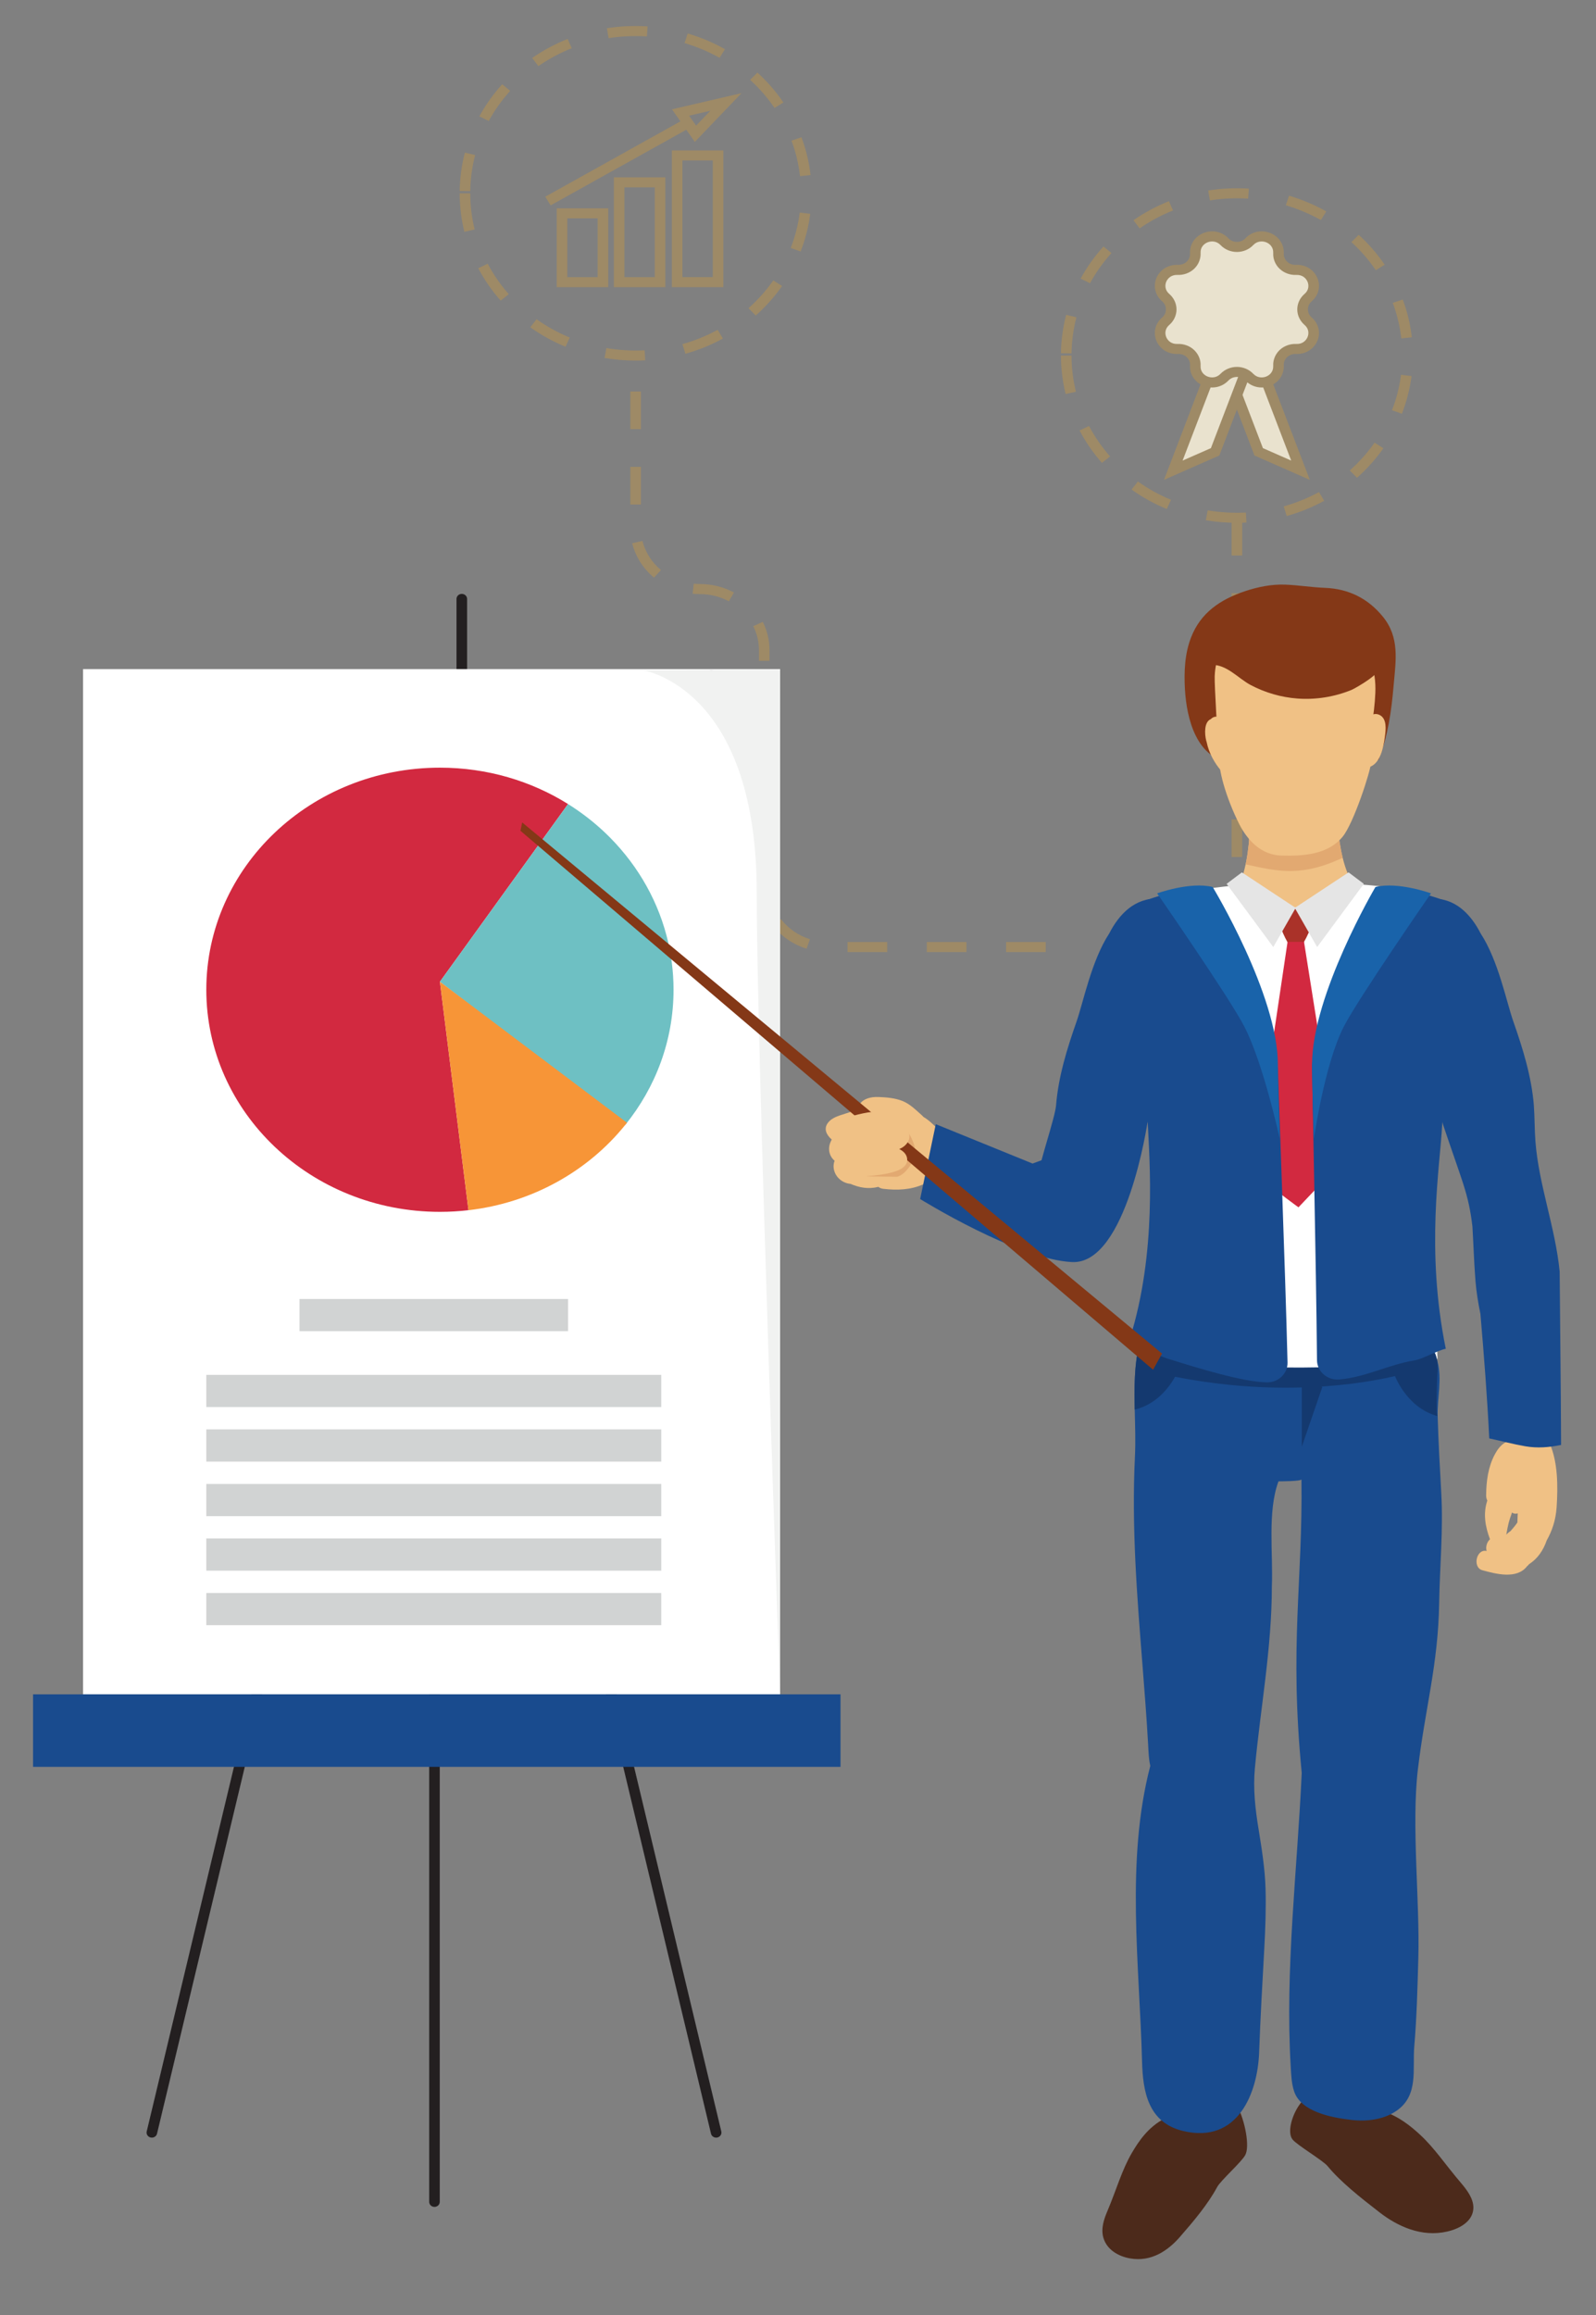 <?xml version="1.0" encoding="utf-8"?>
<!-- Generator: Adobe Illustrator 15.0.0, SVG Export Plug-In . SVG Version: 6.00 Build 0)  -->
<!DOCTYPE svg PUBLIC "-//W3C//DTD SVG 1.1//EN" "http://www.w3.org/Graphics/SVG/1.1/DTD/svg11.dtd">
<svg version="1.1" id="Capa_1" xmlns="http://www.w3.org/2000/svg" xmlns:xlink="http://www.w3.org/1999/xlink" x="0px" y="0px"
	 width="122.761px" height="178.01px" viewBox="0 0 122.761 178.01" enable-background="new 0 0 122.761 178.01"
	 xml:space="preserve">
<rect x="0" y="0" width="122.761" height="178.01" fill="#808080" stroke="none"/>
<path fill="#9E8A66" d="M95.14,40.2c-0.805,0-1.606-0.067-2.393-0.199l0.146-0.761c0.962,0.163,1.965,0.22,2.94,0.171l0.043,0.771
	C95.636,40.195,95.386,40.2,95.14,40.2z M98.97,39.678l-0.229-0.741c0.942-0.265,1.854-0.635,2.711-1.1l0.403,0.671
	C100.944,39.003,99.974,39.398,98.97,39.678z M89.747,39.139c-0.959-0.396-1.871-0.899-2.709-1.497l0.486-0.619
	c0.789,0.562,1.646,1.035,2.547,1.407L89.747,39.139z M104.377,36.738l-0.557-0.564c0.723-0.639,1.363-1.356,1.908-2.137l0.678,0.43
	C105.825,35.293,105.144,36.058,104.377,36.738z M84.76,35.592c-0.674-0.764-1.254-1.604-1.723-2.491l0.729-0.347
	c0.439,0.835,0.984,1.623,1.617,2.343L84.76,35.592z M107.831,31.814l-0.762-0.271c0.342-0.877,0.576-1.792,0.695-2.723l0.808,0.095
	C108.444,29.906,108.196,30.879,107.831,31.814z M81.965,30.299c-0.236-0.967-0.358-1.961-0.358-2.961h0.813
	c0,0.94,0.113,1.877,0.338,2.783L81.965,30.299z M82.42,27.175l-0.813-0.011c0.014-1,0.147-1.993,0.401-2.955l0.787,0.188
	C82.561,25.3,82.435,26.236,82.42,27.175z M107.784,26.02c-0.104-0.934-0.326-1.852-0.656-2.731l0.77-0.258
	c0.351,0.937,0.584,1.916,0.695,2.906L107.784,26.02z M83.842,21.779l-0.723-0.355c0.481-0.883,1.072-1.714,1.758-2.469l0.615,0.504
	C84.851,20.169,84.293,20.949,83.842,21.779z M105.823,20.777c-0.533-0.785-1.164-1.513-1.877-2.16l0.563-0.559
	c0.758,0.689,1.431,1.463,1.998,2.299L105.823,20.777z M87.659,17.56l-0.477-0.626c0.848-0.587,1.768-1.079,2.731-1.465l0.313,0.714
	C89.321,16.544,88.458,17.006,87.659,17.56z M101.599,16.921c-0.852-0.478-1.758-0.857-2.694-1.135l0.241-0.738
	c0.998,0.294,1.964,0.7,2.867,1.208L101.599,16.921z M93.062,15.41l-0.131-0.763c1.023-0.16,2.091-0.209,3.13-0.144l-0.056,0.771
	C95.028,15.214,94.026,15.258,93.062,15.41z"/>
<path fill="#9E8A66" d="M48.89,27.726c-0.803,0-1.606-0.068-2.391-0.2l0.143-0.761c0.964,0.161,1.966,0.221,2.943,0.17l0.043,0.771
	C49.385,27.717,49.137,27.726,48.89,27.726z M52.719,27.202l-0.229-0.74c0.944-0.265,1.855-0.635,2.712-1.101l0.403,0.671
	C54.694,26.529,53.724,26.921,52.719,27.202z M43.498,26.663c-0.959-0.396-1.871-0.899-2.711-1.497l0.487-0.619
	c0.788,0.563,1.646,1.035,2.547,1.407L43.498,26.663z M58.129,24.262l-0.557-0.564c0.721-0.64,1.362-1.358,1.908-2.136l0.676,0.429
	C59.577,22.818,58.895,23.582,58.129,24.262z M38.511,23.116c-0.675-0.764-1.255-1.602-1.725-2.49l0.729-0.348
	c0.439,0.836,0.984,1.623,1.618,2.342L38.511,23.116z M61.583,19.337l-0.763-0.269c0.343-0.876,0.575-1.792,0.694-2.724l0.808,0.096
	C62.194,17.43,61.945,18.405,61.583,19.337z M35.717,17.823c-0.237-0.965-0.358-1.96-0.358-2.961h0.813
	c0,0.94,0.114,1.877,0.339,2.783L35.717,17.823z M36.172,14.7l-0.813-0.011c0.014-0.999,0.147-1.993,0.4-2.954l0.789,0.186
	C36.311,12.825,36.184,13.759,36.172,14.7z M61.536,13.544c-0.106-0.932-0.328-1.852-0.656-2.729l0.767-0.26
	c0.352,0.938,0.586,1.914,0.699,2.906L61.536,13.544z M37.592,9.302l-0.721-0.355c0.481-0.883,1.072-1.713,1.756-2.467l0.617,0.504
	C38.6,7.694,38.045,8.474,37.592,9.302z M59.575,8.3c-0.535-0.784-1.167-1.513-1.878-2.16l0.563-0.558
	c0.757,0.689,1.43,1.462,1.997,2.297L59.575,8.3z M41.411,5.083l-0.479-0.625c0.848-0.586,1.767-1.079,2.73-1.463l0.314,0.713
	C43.072,4.069,42.209,4.531,41.411,5.083z M55.35,4.447c-0.85-0.478-1.756-0.857-2.695-1.135l0.24-0.738
	c1,0.295,1.965,0.699,2.868,1.208L55.35,4.447z M46.813,2.935L46.68,2.17c1.024-0.16,2.092-0.207,3.132-0.141L49.757,2.8
	C48.779,2.739,47.775,2.784,46.813,2.935z"/>
<path fill="#9E8A66" d="M80.437,73.205h-3.049v-0.771h3.049V73.205z M74.338,73.205h-3.051v-0.771h3.051V73.205z M68.239,73.205
	H65.19v-0.771h3.049V73.205z M62.04,72.947c-1.056-0.332-1.963-0.961-2.625-1.814l0.654-0.459c0.563,0.726,1.333,1.259,2.227,1.541
	L62.04,72.947z M58.377,68.206c-0.001-0.029-0.001-0.059-0.001-0.088v-2.816h0.813v2.816c0,0.024,0,0.051,0.001,0.074L58.377,68.206
	z M59.189,62.404h-0.813v-2.898h0.813V62.404z M59.189,56.608h-0.813v-2.898h0.813V56.608z M59.189,50.811h-0.813v-0.815
	c0-0.646-0.146-1.27-0.437-1.848l0.732-0.333c0.344,0.685,0.518,1.418,0.518,2.181V50.811z M56.06,46.233
	c-0.676-0.362-1.443-0.552-2.224-0.552c-0.187,0-0.374-0.011-0.56-0.028l0.085-0.77c0.157,0.017,0.314,0.023,0.475,0.023
	c0.918,0,1.825,0.227,2.621,0.651L56.06,46.233z M50.303,44.415c-0.839-0.702-1.419-1.615-1.677-2.644l0.791-0.18
	c0.22,0.871,0.711,1.646,1.422,2.242L50.303,44.415z M49.297,38.794h-0.813v-2.897h0.813V38.794z M49.297,32.998h-0.813v-2.896
	h0.813V32.998z"/>
<path fill="#9E8A66" d="M95.547,77.49h-0.813v-2.897h0.813V77.49z M95.547,71.695h-0.813v-2.898h0.813V71.695z M95.547,65.898
	h-0.813V63h0.813V65.898z M95.547,60.102h-0.813v-2.897h0.813V60.102z M95.547,54.305h-0.813v-2.898h0.813V54.305z M95.547,48.508
	h-0.813v-2.897h0.813V48.508z M95.547,42.712h-0.813v-2.896h0.813V42.712z"/>
<g>
	<g>
		<g>
			<path fill="#FFFFFF" d="M35.52,51.448v-5.396V51.448z"/>
			<path fill="#231F20" d="M35.52,51.834c-0.226,0-0.407-0.173-0.407-0.386v-5.396c0-0.214,0.183-0.387,0.407-0.387
				c0.224,0,0.408,0.173,0.408,0.387v5.396C35.928,51.661,35.744,51.834,35.52,51.834z"/>
		</g>
		<g>
			<path fill="#FFFFFF" d="M33.418,124.174v45.129V124.174z"/>
			<path fill="#231F20" d="M33.418,169.691c-0.225,0-0.405-0.172-0.405-0.388v-45.129c0-0.215,0.182-0.387,0.405-0.387
				c0.225,0,0.407,0.172,0.407,0.387v45.129C33.825,169.519,33.643,169.691,33.418,169.691z"/>
		</g>
		<g>
			<path fill="#FFFFFF" d="M21.207,124.191l-9.524,39.787L21.207,124.191z"/>
			<path fill="#231F20" d="M11.682,164.365c-0.029,0-0.06-0.002-0.092-0.01c-0.219-0.047-0.354-0.256-0.306-0.463l9.525-39.791
				c0.049-0.207,0.268-0.338,0.485-0.289c0.22,0.045,0.355,0.252,0.307,0.461l-9.524,39.791
				C12.035,164.242,11.867,164.365,11.682,164.365z"/>
		</g>
		<g>
			<path fill="#FFFFFF" d="M45.561,124.191l9.523,39.787L45.561,124.191z"/>
			<path fill="#231F20" d="M55.085,164.365c-0.186,0-0.354-0.123-0.396-0.301l-9.525-39.791c-0.05-0.209,0.088-0.416,0.308-0.461
				c0.218-0.049,0.437,0.082,0.485,0.289l9.525,39.791c0.049,0.207-0.087,0.416-0.308,0.463
				C55.146,164.364,55.115,164.365,55.085,164.365z"/>
		</g>
		<rect x="6.388" y="51.448" fill="#FFFFFF" width="53.617" height="78.833"/>
		<rect x="2.542" y="130.281" fill="#194B8E" width="62.108" height="5.574"/>
		<g>
			<path fill="#D22940" d="M33.838,59.027c3.64,0,7.026,1.028,9.855,2.797l-9.855,13.661l2.196,17.568c0.46-0.053,0.46-0.053,0,0
				c-0.72,0.084-1.452,0.128-2.196,0.128c-9.923,0-17.969-7.646-17.969-17.078S23.915,59.027,33.838,59.027z"/>
		</g>
		<path fill="#6EC0C3" d="M51.807,76.103c0,3.911-1.386,7.515-3.715,10.394L33.838,75.485l9.855-13.661
			c1.027,0.643,1.983,1.382,2.85,2.205c2.254,2.145,3.914,4.854,4.719,7.889C51.619,73.256,51.807,74.659,51.807,76.103z"/>
		<path fill="#F79537" d="M48.227,86.329c-0.045,0.057-0.088,0.112-0.135,0.167c-2.859,3.546-7.153,5.991-12.059,6.559
			l-2.196-17.569L48.227,86.329z"/>
		<rect x="23.039" y="99.882" fill="#D1D3D3" width="20.654" height="2.474"/>
		<rect x="15.869" y="105.715" fill="#D1D3D3" width="34.992" height="2.476"/>
		<rect x="15.869" y="109.908" fill="#D1D3D3" width="34.992" height="2.476"/>
		<rect x="15.869" y="114.103" fill="#D1D3D3" width="34.992" height="2.475"/>
		<rect x="15.869" y="118.295" fill="#D1D3D3" width="34.992" height="2.476"/>
		<rect x="15.869" y="122.487" fill="#D1D3D3" width="34.992" height="2.474"/>
		<path fill="#F1F2F1" d="M60.006,51.48l-10.547,0.052c0.894,0.184,8.746,2.073,8.746,17.086c0,12.024,1.801,61.665,1.801,61.665
			V51.48z"/>
		<path fill="#C9C9C9" d="M54.568,51.533l0.33-0.002C54.693,51.488,54.568,51.533,54.568,51.533z"/>
	</g>
	<g>
		<path fill="#4C2A1B" d="M102.694,161.823c0.059-0.014,0.12-0.021,0.184-0.026c0.34-0.192,1.285-0.041,1.756,0.168
			c0.516,0.033,1.095,0.144,1.523,0.281c1.434,0.454,2.393,1.271,3.072,1.896c1.11,1.022,1.944,2.299,3.131,3.688
			c0.449,0.527,0.988,1.217,0.969,1.951c-0.023,0.926-0.896,1.551-2.018,1.807c-1.97,0.451-3.806-0.4-5.185-1.465
			c-1.53-1.182-3.021-2.367-4.008-3.564c-0.377-0.459-2.341-1.602-2.703-2.057C98.577,163.451,100.854,158.978,102.694,161.823z"/>
		<path fill="#4C2A1B" d="M92.79,162.265c-0.055-0.019-0.113-0.029-0.174-0.039c-0.337-0.273-1.213-0.048-1.629,0.256
			c-0.484,0.053-1.018,0.213-1.406,0.414c-1.283,0.66-2.016,1.787-2.511,2.627c-0.778,1.321-1.207,2.879-1.89,4.485
			c-0.248,0.586-0.523,1.33-0.308,2.067c0.266,0.892,1.121,1.418,2.069,1.58c1.615,0.277,2.892-0.594,3.816-1.655
			c1.068-1.226,2.146-2.504,2.863-3.832c0.283-0.524,1.863-1.908,2.162-2.461C96.499,164.392,94.356,157.91,92.79,162.265z"/>
		<path fill="#843817" d="M106.036,58.42c-0.047,0.019-0.094,0.039-0.143,0.065c-2.105,1.184-4.479,1.913-6.941,1.464
			c-1.379-0.251-2.686-0.787-4.016-1.066c-0.027-0.064-0.06-0.132-0.087-0.196c-2.823-0.274-3.577-3.418-3.707-5.709
			c-0.074-1.322-0.016-2.718,0.474-3.969c0.732-1.88,2.221-2.91,4.168-3.558c0.975-0.324,2.029-0.537,3.066-0.498
			c1.021,0.039,2.03,0.207,3.055,0.247c1.846,0.071,3.332,0.829,4.459,2.212c1.318,1.613,0.995,3.396,0.832,5.287
			C107.026,54.677,106.763,56.574,106.036,58.42z"/>
		<path fill="#F0C185" d="M95.045,69.011c0.012-0.081,0.02-0.162,0.027-0.244c0.309-0.753,0.57-1.519,0.738-2.304
			c0.02-0.076,0.032-0.151,0.048-0.229c0.168-0.885,0.252-1.774,0.271-2.668c0.181-0.094,0.477-0.033,0.49,0.201
			c0.008,0.129,0.008,0.254,0.002,0.382c0.435-0.197,0.992-0.177,1.442,0.021c0.468-0.062,0.968,0.074,1.313,0.387
			c0.19,0.013,0.379,0.052,0.554,0.12l0.026-0.001c0.258-0.302,0.621-0.471,1.006-0.516c0.468-0.479,1.367-0.591,1.992-0.291
			c0.01,0.291,0.037,0.582,0.084,0.877c0.063,0.396,0.137,0.806,0.238,1.213c0,0,0,0,0.001,0c0.216,0.875,0.548,1.745,1.101,2.488
			c0.05,0.204,0.084,0.412,0.103,0.623c0.002,0.012,0,0.022-0.002,0.035c0.483,0.467,0.641,1.211-0.019,1.783
			c-0.471,0.408-1.065,0.584-1.693,0.646c-0.229,0.426-0.707,0.684-1.244,0.743c-2.137,0.243-5.067,0.362-6.698-1.227
			C94.167,70.411,94.353,69.476,95.045,69.011z"/>
		<path fill="#E2A971" d="M95.812,66.463c1.038,0.215,2.386,0.578,3.813,0.498c1.641-0.092,2.826-0.641,3.655-1
			c-0.104-0.406-0.177-0.815-0.239-1.213c-0.047-0.295-0.074-0.586-0.084-0.877c-0.625-0.3-1.523-0.188-1.992,0.291
			c-0.385,0.045-0.748,0.214-1.006,0.516l-0.025,0.002c-0.174-0.069-0.361-0.108-0.555-0.121c-0.346-0.313-0.846-0.447-1.313-0.387
			c-0.451-0.198-1.01-0.22-1.443-0.021c0.006-0.128,0.006-0.253-0.002-0.382c-0.015-0.234-0.311-0.295-0.49-0.201
			c-0.021,0.894-0.104,1.783-0.271,2.668C95.845,66.312,95.831,66.387,95.812,66.463z"/>
		<path fill="#F0C185" d="M94.616,61.783c-0.371-0.95-0.68-1.972-0.795-2.82c-0.039-0.288-0.068-0.572-0.084-0.855
			c-0.072-1.355-0.33-5.4-0.305-6.109c0.053-1.455,0.595-2.307,1.407-2.77c0.884-0.504,2.086-0.544,3.328-0.4
			c1.777,0.206,3.707-0.475,5.41,0.254c1.81,0.773,2.279,2.451,2.211,4.197c-0.035,0.854-0.144,1.729-0.291,2.574
			c-0.164,0.924,0.035,1.83-0.029,2.75c-0.053,0.733-1.354,4.713-2.198,5.737c-1.132,1.371-3.008,1.492-4.712,1.445
			c-1.546-0.043-2.592-1.164-3.227-2.396C95.09,62.914,94.842,62.363,94.616,61.783z"/>
		<path fill="#F0C185" d="M104.692,58.43c-0.041-0.047-0.068-0.106-0.076-0.182c-0.006-0.061-0.008-0.12-0.011-0.179
			c-0.063-0.087-0.089-0.199-0.044-0.321c0.02-0.049,0.036-0.098,0.055-0.147c0.039-0.464,0.17-0.918,0.403-1.328
			c-0.233-0.015-0.452-0.224-0.301-0.465c0.263-0.421,0.768-1.136,1.387-0.839c0.592,0.281,0.488,1.144,0.421,1.644
			c-0.128,0.948-0.398,2.555-1.744,2.414C104.43,58.99,104.45,58.579,104.692,58.43z"/>
		<path fill="#F0C185" d="M93.131,55.295c0.104-0.105,0.226-0.179,0.369-0.188c0.418-0.027,0.652,0.442,0.785,0.85
			c0.078,0.24-0.043,0.419-0.201,0.475c0.15,0.562,0.24,1.167,0.316,1.427c0.063,0.211-0.048,0.398-0.191,0.475
			c-0.015,0.021-0.03,0.038-0.049,0.056c0.076,0.126,0.155,0.251,0.236,0.37c0.229,0.347-0.21,0.803-0.476,0.494
			c-0.476-0.549-0.938-1.349-1.102-2.176c-0.014-0.047-0.027-0.093-0.041-0.139C92.649,56.43,92.61,55.51,93.131,55.295z"/>
		<path fill="#FFFFFF" d="M89.268,82.405c-0.001-0.045-0.003-0.088-0.011-0.13c1.049-1.902,0.316-3.63,0.309-5.951
			c-0.008-1.918-0.293-3.942-0.979-5.742c-0.6-1.578,3.604-2.248,6.654-2.521c0.196,0.512,0.473,0.991,0.846,1.424
			c1.16,0.02,2.322,0.225,3.479,0.283c1.115,0.057,2.847,0.155,3.613-0.813c0.229-0.291,0.564-0.375,0.869-0.324
			c0.158-0.205,0.307-0.417,0.439-0.637c3.557,0.256,7.168,0.945,6.958,2.718c-0.063,0.503-0.604,1.196-0.79,1.688
			c-0.305,0.812-0.547,1.641-0.689,2.493c-0.227,1.347-0.406,2.669-0.182,4.021c0.301,1.805,0.539,3.585,1.275,5.27
			c-0.041,0.112-0.068,0.23-0.084,0.353c-0.523,3.848-1.052,7.713-0.886,11.602c0.121,2.774,0.451,5.564,0.476,8.348
			c-0.164,0.082-0.344,0.162-0.546,0.242c-0.108,0.043-0.219,0.086-0.325,0.127c-4.871,1.871-10.169,2.615-15.369,2.164
			c-1.936-0.168-3.967-0.557-5.459-1.775c-0.084-0.069-0.168-0.143-0.25-0.219c-0.115-0.106-0.221-0.213-0.316-0.317
			C89.417,97.334,89.397,89.835,89.268,82.405z"/>
		<path fill="#194B8E" d="M87.875,127.997c-0.422-5.326-0.842-10.619-0.578-16.011c0.057-1.153,0.012-2.371-0.018-3.602
			c-0.031-1.5-0.031-3.016,0.221-4.438c0.934,0.185,1.873,0.289,2.813,0.427c0.909,0.135,1.808,0.327,2.715,0.476
			c1.931,0.307,3.882,0.522,5.837,0.623c3.866,0.19,7.821-0.06,11.557-1.078c0.017-0.004,0.027-0.011,0.041-0.017
			c0.037,0.09,0.07,0.185,0.098,0.285c0.38,1.383-0.016,2.827,0.021,4.228c0.058,1.981,0.17,3.961,0.278,5.938
			c0.158,2.801-0.116,5.604-0.161,8.409c-0.076,4.767-1.076,8.082-1.638,12.813c-0.508,4.291,0.158,10.162,0.034,14.523
			c-0.067,2.281-0.118,4.529-0.313,6.795c-0.146,1.732,0.354,3.736-1.348,4.922c-0.984,0.688-2.285,0.857-3.498,0.713
			c-1.511-0.178-3.865-0.613-4.394-2.191c-0.203-0.604-0.226-1.274-0.262-1.904c-0.447-7.465,0.508-15.125,0.846-22.59
			c-0.959-9.85,0.084-14.646-0.021-22.571c0,0.155-1.596,0.151-1.766,0.155c-0.863,2.32-0.406,5.586-0.51,8.043
			c0,4.785-0.869,9.304-1.306,14.017c-0.146,1.569,0.026,3.112,0.281,4.664c0.245,1.517,0.49,3.024,0.538,4.563
			c0.046,1.541-0.011,3.084-0.095,4.625c-0.146,2.658-0.301,5.311-0.395,7.971c-0.109,3.125-1.617,7.072-5.834,6.074
			c-2.726-0.646-3.111-3.055-3.174-5.351c-0.196-7.426-1.271-15.44,0.634-22.729c-0.126-0.537-0.132-1.074-0.167-1.658
			C88.196,132.069,88.034,130.03,87.875,127.997z"/>
		<path fill="#14396F" d="M105.211,103.101c0.902,1.176,2.039,2.586,2.039,2.586s0.889,2.543,3.332,3.203
			c-0.15-0.039-0.051-2.8-0.031-3.084c0.063-0.91,0.102-1.914-0.822-2.464c-0.711-0.437-1.797-0.433-3.387-0.312
			C105.963,103.062,105.588,103.081,105.211,103.101z"/>
		<path fill="#14396F" d="M87.28,108.387c2.527-0.616,3.438-3.233,3.438-3.233s0.424-0.523,0.957-1.201
			c-0.291-0.025-0.576-0.072-0.856-0.146c0.003-0.041,0.008-0.082,0.014-0.125c0.043-0.557-0.52-1.027-1.004-1.014
			c-0.004,0-0.008,0-0.01,0c0-0.08-0.012-0.16-0.037-0.23c-0.643,0.023-1.146,0.133-1.539,0.375
			c-0.27,0.162-0.482,0.389-0.652,0.689C87.247,105.056,87.245,106.73,87.28,108.387z"/>
		<polygon fill="#14396F" points="101.708,106.655 100.131,111.24 100.131,105.531 		"/>
		<path fill="#AA3229" d="M99.661,69.81l1.258,1.277c0,0-0.738,1.998-1.258,1.998s-1.228-1.953-1.228-1.953L99.661,69.81z"/>
		<path fill="#14396F" d="M108.596,105.465c0,0-7.995,2.64-19.124,0.207c1.547-0.903,1.547-0.903,1.547-0.903s8.336,0.866,16.879,0
			C108.105,105.335,108.596,105.465,108.596,105.465z"/>
		<path fill="#D22940" d="M100.303,72.424l1.126,7.096v11.675l-1.553,1.638c0,0-1.902-1.376-1.902-1.509c0-0.132,0-11.76,0-11.76
			l1.062-7.142L100.303,72.424z"/>
		<path fill="#194B8E" d="M100.918,81.872c0,0.786,0.318,15.478,0.383,22.725c0.01,0.862,0.785,1.538,1.693,1.473
			c2.019-0.154,3.832-1.156,5.832-1.473c0.586-0.095,1.797-0.785,2.381-0.886c-1.561-7.641-0.443-13.994-0.277-17.229
			c0.074-1.486,0.133-2.302,0.133-2.302l1.246-14.371c0,0-1.85-1.164-5.729-1.607C106.579,68.202,100.918,80.807,100.918,81.872z"/>
		<path fill="#F0C185" d="M64.196,89.253c-0.479-0.418-0.554-1.052-0.22-1.629c-0.397-0.354-0.668-0.83-0.264-1.326
			c0.436-0.528,1.315-0.609,1.906-0.885c0.149-0.071,0.287-0.07,0.402-0.027c0.563-0.188,1.166-0.284,1.842-0.255
			c0.434,0.021,0.887,0.055,1.346,0.109c0.942,0.116,1.832,0.521,2.511,1.172c0.43,0.413,0.889,0.789,1.379,1.128
			c-0.052,0.379-0.265,0.744-0.573,1c0.025,0.127,0.013,0.271-0.061,0.423c-0.202,0.435-0.108,0.903-0.416,1.325
			c-0.25,0.342-0.596,0.578-0.981,0.754c-0.996,0.455-2.06,0.494-3.132,0.367c-0.156-0.018-0.276-0.074-0.375-0.15
			c-0.756,0.193-1.463,0.063-2.139-0.229c-0.096-0.01-0.189-0.025-0.283-0.053C64.329,90.732,63.938,89.915,64.196,89.253z"/>
		<path fill="#194B8E" d="M89.868,79.003c-0.051-0.014-0.098-0.029-0.146-0.051c-0.135,0.141-0.288,0.383-0.465,0.814
			c0.019,0.477-0.039,0.959-0.143,1.436c0.305,0.157,0.518,0.471,0.411,0.881c-0.616,2.439-1.463,4.816-2.28,7.201
			c-0.384,1.113-0.791,2.228-1.033,3.379c-0.113,0.542-0.758,1.089-0.824,1.637c-0.014,0.221-0.024,0.438-0.035,0.658
			c-0.239-0.094-0.485-0.182-0.737-0.259c-1.554-0.777-2.669-1.133-4.465-1.067c-0.053,0-0.105,0-0.158,0.001
			c0.457-1.956-0.301-1.23-0.147-3.193c0.069-0.929,1.313-4.521,1.384-5.447c0.176-2.214,0.851-4.373,1.579-6.453
			c0.518-1.479,1.145-4.676,2.509-6.762c0.748-1.463,1.958-2.76,3.823-2.687c0.709,0.029,0.954,0.729,0.729,1.192
			c0.52,0.44,0.754,1.142,0.92,1.827c0.457,1.893,1.549,4.023,0.811,5.978C91.342,78.767,90.638,79.21,89.868,79.003z"/>
		<path fill="#194B8E" d="M86.899,102.962c0.615,0.399,2.061,1.239,2.88,1.496c2.472,0.774,5.8,1.795,7.653,1.834
			c0.893,0.021,1.618-0.675,1.602-1.521c-0.172-7.188-0.732-21.716-0.732-22.5c0-1.066-5.674-14.07-5.674-14.07
			c-3.883,0.443-5.729,1.607-5.729,1.607l1.246,14.371c0,0,0.067,0.721,0.131,2.038C88.418,89.275,89.004,96.249,86.899,102.962z"/>
		<path fill="#1963AA" d="M105.797,68.202c0,0-4.879,8.277-4.879,13.67c0,1.596,0.142,5.697,0.142,5.697s0.819-5.743,2.3-8.627
			c1.127-2.197,6.709-10.25,6.709-10.25S107.543,67.775,105.797,68.202z"/>
		<path fill="#1963AA" d="M93.276,68.202c0,0,5.018,8.277,5.018,13.67c0,1.596,0.142,5.697,0.142,5.697s-1.24-5.743-2.72-8.627
			c-1.129-2.197-6.711-10.25-6.711-10.25S91.528,67.775,93.276,68.202z"/>
		<polygon fill="#E5E5E5" points="103.73,67.078 99.592,69.81 101.312,72.82 104.903,67.96 		"/>
		<polygon fill="#E5E5E5" points="95.522,67.078 99.661,69.81 97.938,72.82 94.349,67.96 		"/>
		<path fill="#F0C185" d="M114.02,120.737c1.024,0.281,2.649,0.722,3.436-0.305c0.051-0.043,0.1-0.09,0.146-0.145
			c0.005-0.006,0.01-0.012,0.016-0.018c0.646-0.42,1.088-1.052,1.35-1.822c0.412-0.729,0.693-1.541,0.764-2.545
			c0.105-1.578,0.103-3.473-0.528-4.896c-0.447-1.006-1.369-0.905-1.91-0.308c-0.106-0.045-0.232-0.051-0.373,0.003
			c-0.397,0.147-0.795-0.011-1.19,0.245c-0.324,0.207-0.564,0.527-0.76,0.898c-0.503,0.949-0.651,2.027-0.66,3.139
			c-0.001,0.16,0.035,0.293,0.09,0.398c-0.338,1.01-0.156,2.008,0.205,2.975c-0.228,0.201-0.353,0.58-0.256,0.903
			C113.562,119.067,113.233,120.521,114.02,120.737z M115.862,118.004c0.053-0.306,0.104-0.604,0.178-0.899
			c0.061-0.244,0.135-0.455,0.221-0.683c0.029-0.078,0.029-0.116,0.025-0.133c0.006,0.012,0.021,0.03,0.068,0.051
			c0.145,0.065,0.272,0.065,0.384,0.021c0,0.019,0.001,0.039,0.001,0.058c0.002,0.149-0.037,0.722-0.017,0.597
			c-0.004,0.021-0.01,0.041-0.014,0.061c-0.158,0.232-0.34,0.445-0.526,0.656C116.057,117.808,115.952,117.9,115.862,118.004z"/>
		<path fill="#194B8E" d="M110.555,69.105c1.592,0.146,2.653,1.34,3.335,2.672c1.363,2.086,1.99,5.283,2.511,6.762
			c0.729,2.08,1.403,4.239,1.579,6.453c0.068,0.927,0.051,1.857,0.123,2.784c0.257,3.335,1.529,6.596,1.863,9.997
			c0.033,4.442,0.093,8.884,0.109,13.33c-0.908,0.188-1.818,0.264-2.748,0.104c-0.936-0.162-1.853-0.408-2.777-0.606
			c-0.158-3.199-0.404-6.386-0.68-9.574c-0.174-0.849-0.313-1.696-0.381-2.548c-0.109-1.393-0.152-2.786-0.234-4.18
			c-0.065-0.548-0.148-1.095-0.264-1.637c-0.244-1.151-0.652-2.266-1.033-3.379c-0.627-1.824-1.268-3.643-1.813-5.489
			C110.194,78.896,110.424,74.001,110.555,69.105z"/>
		<path fill="#843817" d="M93.122,48.99c0.063-0.004,0.129-0.002,0.193-0.002c-0.148-0.312-0.09-0.646,0.092-0.906
			c0.002-0.031,0.002-0.061,0.002-0.09c0.098-1.299,2.146-1.365,2.24-0.176c0.078-0.021,0.163-0.033,0.255-0.033
			c1.511-0.016,2.968,0.306,4.462,0.459c1.184,0.119,2.396,0.205,3.549,0.508c0.508-0.275,1.248-0.172,1.418,0.524
			c0.051,0.209,0.069,0.406,0.066,0.595c0.135,0.121,0.24,0.285,0.297,0.502c0.035,0.135,0.057,0.261,0.072,0.386
			c0.104,0.104,0.205,0.212,0.305,0.321c0.014,0.014,0.025,0.027,0.038,0.043c0.458,0.499-1.878,1.814-2.149,1.925
			c-1.305,0.536-2.748,0.771-4.166,0.665c-1.258-0.093-2.49-0.453-3.594-1.037c-0.99-0.524-1.854-1.616-3.08-1.553
			C91.681,51.194,91.685,49.064,93.122,48.99z"/>
		<path fill="#194B8E" d="M88.276,86.219c0,0-1.607,11.023-5.812,10.824c-4.2-0.2-11.688-4.848-11.688-4.848l1.202-5.756
			l7.443,3.027L88.276,86.219z"/>
		<path fill="#E2A971" d="M70.364,88.557c0.021-0.19-0.001-0.383-0.063-0.563c-0.172-0.507-0.576-1.437-1.137-1.056
			c-0.75,0.514-2.568,3.513-2.568,3.513l2.389,0.032c0.585-0.104,1.284-1.063,1.349-1.641L70.364,88.557z"/>
		<path fill="#F0C185" d="M67.588,84.351c0.602,0.024,1.248,0.076,1.811,0.298c0.59,0.23,1.033,0.689,1.498,1.095
			c0.556,0.479-0.153,1.365-0.71,0.885c-0.644-0.557-1.088-0.987-1.97-1.094c-0.297-0.037-0.617-0.09-0.918-0.068
			c-0.063,0.004-0.141,0.002-0.209,0.015c0,0.008,0.002,0.016,0.002,0.024c0.041,0.119,0.093,0.233,0.152,0.345
			c0.321,0.652-0.752,1.065-1.07,0.415C65.577,85.051,66.303,84.295,67.588,84.351z"/>
		<polygon fill="#843817" points="40.165,63.238 40.032,63.88 88.693,105.321 89.379,104.079 		"/>
		<path fill="#F0C185" d="M64.245,86.14c0.93-0.195,1.926-0.558,2.871-0.649c0.525-0.053,1.227,0.157,1.324,0.748
			c0.02,0.114,0.014,0.218-0.015,0.313c0.518-0.055,1.146-0.043,1.416,0.439c0.322,0.572-0.129,1.158-0.676,1.358
			c0.295,0.148,0.539,0.369,0.6,0.678c0.265,1.351-2.926,1.339-3.654,1.484c-0.729,0.146-0.971-0.952-0.243-1.099
			c0.072-0.015,0.146-0.026,0.219-0.04c-0.244-0.016-0.482-0.061-0.728-0.143c-0.545-0.184-0.5-0.954,0.058-1.084
			c0.119-0.026,0.239-0.053,0.359-0.075c-0.299-0.02-0.596-0.084-0.888-0.22c-0.27-0.125-0.4-0.382-0.379-0.618
			c-0.008,0.003-0.016,0.004-0.021,0.005C63.764,87.392,63.52,86.294,64.245,86.14z"/>
	</g>
	<g>
		<path fill="#9E8A66" d="M46.783,22.081h-3.96v-6.064h3.96V22.081z M43.636,21.309h2.335v-4.521h-2.335V21.309z"/>
		<path fill="#9E8A66" d="M51.178,22.081h-3.962v-8.448h3.962V22.081z M48.031,21.309h2.334v-6.903h-2.334V21.309z"/>
		<path fill="#9E8A66" d="M55.64,22.081h-3.962V11.566h3.962V22.081z M52.491,21.309h2.335v-8.971h-2.335V21.309z"/>
		<polygon fill="#9E8A66" points="42.352,15.792 41.941,15.126 52.708,9.124 53.119,9.792 		"/>
		<path fill="#9E8A66" d="M53.444,10.911l-1.757-2.506l5.35-1.243L53.444,10.911z M53.008,8.894l0.535,0.766l1.101-1.146
			L53.008,8.894z"/>
	</g>
</g>
<g>
	<g>
		<polygon fill="#E9E2CE" points="95.87,25.29 100.032,36.156 96.815,34.741 93.508,26.108 		"/>
		<path fill="#9E8A66" d="M100.749,36.898l-4.258-1.873l-3.504-9.148l3.127-1.081L100.749,36.898z M97.14,34.458l2.176,0.957
			l-3.688-9.629l-1.598,0.553L97.14,34.458z"/>
	</g>
	<g>
		<polygon fill="#E9E2CE" points="94.407,25.29 90.247,36.156 93.463,34.741 96.771,26.108 		"/>
		<path fill="#9E8A66" d="M89.532,36.898l4.633-12.104l3.127,1.081l-3.504,9.148L89.532,36.898z M94.651,25.786l-3.688,9.629
			l2.177-0.957l3.108-8.119L94.651,25.786z"/>
	</g>
	<g>
		<path fill="#E9E2CE" d="M94.185,18.584L94.185,18.584c-0.813-0.855-2.309-0.269-2.244,0.883l0,0
			c0.039,0.726-0.59,1.321-1.354,1.284l0,0c-1.211-0.059-1.83,1.359-0.93,2.133l0,0c0.566,0.486,0.566,1.332,0,1.816l0,0
			c-0.9,0.773-0.281,2.191,0.93,2.133l0,0c0.764-0.037,1.393,0.562,1.354,1.285l0,0c-0.063,1.15,1.431,1.738,2.244,0.884l0,0
			c0.511-0.539,1.398-0.539,1.911,0l0,0c0.813,0.854,2.304,0.268,2.241-0.884l0,0c-0.039-0.725,0.592-1.322,1.354-1.285l0,0
			c1.209,0.06,1.828-1.358,0.929-2.133l0,0c-0.565-0.484-0.565-1.33,0-1.816l0,0c0.899-0.772,0.28-2.19-0.929-2.133l0,0
			c-0.764,0.037-1.395-0.56-1.354-1.284l0,0c0.063-1.15-1.43-1.738-2.241-0.883l0,0C95.584,19.122,94.695,19.122,94.185,18.584z"/>
		<path fill="#9E8A66" d="M97.043,29.795c-0.467,0-0.918-0.188-1.25-0.536c-0.168-0.178-0.398-0.275-0.652-0.275
			c-0.253,0-0.485,0.099-0.654,0.275c-0.487,0.514-1.235,0.674-1.905,0.409c-0.674-0.264-1.084-0.88-1.045-1.569
			c0.014-0.24-0.078-0.468-0.259-0.637c-0.178-0.17-0.414-0.257-0.668-0.244c-0.723,0.034-1.374-0.354-1.651-0.992
			c-0.278-0.638-0.108-1.35,0.431-1.813c0.188-0.16,0.291-0.382,0.291-0.622c0-0.239-0.104-0.461-0.291-0.621
			c-0.539-0.464-0.709-1.174-0.431-1.813c0.277-0.64,0.926-1.025,1.651-0.992c0.253,0.01,0.49-0.075,0.668-0.244
			c0.181-0.171,0.271-0.396,0.259-0.637c-0.039-0.689,0.371-1.307,1.045-1.569c0.67-0.265,1.418-0.104,1.905,0.408l0,0
			c0.169,0.179,0.401,0.276,0.654,0.276c0.254,0,0.484-0.099,0.652-0.276c0.487-0.513,1.235-0.673,1.906-0.408
			c0.672,0.265,1.081,0.88,1.045,1.569c-0.014,0.24,0.078,0.466,0.258,0.637c0.18,0.169,0.416,0.256,0.668,0.244
			c0.729-0.035,1.373,0.354,1.651,0.992c0.279,0.639,0.109,1.349-0.429,1.813c-0.188,0.16-0.291,0.382-0.291,0.621
			c0,0.24,0.104,0.462,0.291,0.622c0.538,0.463,0.708,1.175,0.429,1.813c-0.278,0.639-0.925,1.026-1.651,0.992
			c-0.252-0.013-0.488,0.074-0.668,0.244c-0.18,0.169-0.271,0.396-0.258,0.637c0.036,0.689-0.373,1.307-1.045,1.569
			C97.486,29.753,97.264,29.795,97.043,29.795z M95.14,28.211c0.479,0,0.938,0.194,1.258,0.531c0.308,0.323,0.715,0.323,0.992,0.213
			c0.277-0.107,0.564-0.382,0.543-0.816c-0.024-0.455,0.154-0.898,0.492-1.222c0.341-0.322,0.81-0.492,1.285-0.47
			c0.459,0.024,0.744-0.251,0.859-0.517c0.116-0.265,0.117-0.65-0.223-0.943c-0.355-0.305-0.562-0.74-0.562-1.195
			s0.205-0.891,0.562-1.194c0.34-0.292,0.339-0.681,0.223-0.943c-0.115-0.264-0.396-0.538-0.859-0.516
			c-0.477,0.021-0.944-0.148-1.285-0.472c-0.338-0.319-0.518-0.767-0.492-1.221c0.021-0.437-0.266-0.707-0.543-0.816
			c-0.277-0.108-0.686-0.11-0.992,0.213c-0.319,0.339-0.778,0.531-1.258,0.531c-0.48,0-0.938-0.192-1.26-0.531
			c-0.307-0.323-0.715-0.321-0.99-0.213c-0.278,0.109-0.567,0.381-0.543,0.816c0.021,0.454-0.156,0.9-0.494,1.221
			c-0.339,0.322-0.809,0.492-1.286,0.472c-0.456-0.022-0.742,0.252-0.859,0.516c-0.112,0.264-0.115,0.651,0.227,0.943
			c0.354,0.305,0.56,0.739,0.56,1.194s-0.205,0.892-0.56,1.195c-0.342,0.293-0.339,0.68-0.227,0.943
			c0.115,0.266,0.397,0.538,0.859,0.517c0.479-0.021,0.947,0.146,1.286,0.47c0.338,0.322,0.519,0.767,0.494,1.222
			c-0.024,0.436,0.265,0.709,0.543,0.816c0.275,0.108,0.685,0.11,0.99-0.213C94.204,28.406,94.661,28.211,95.14,28.211z"/>
	</g>
</g>
</svg>
